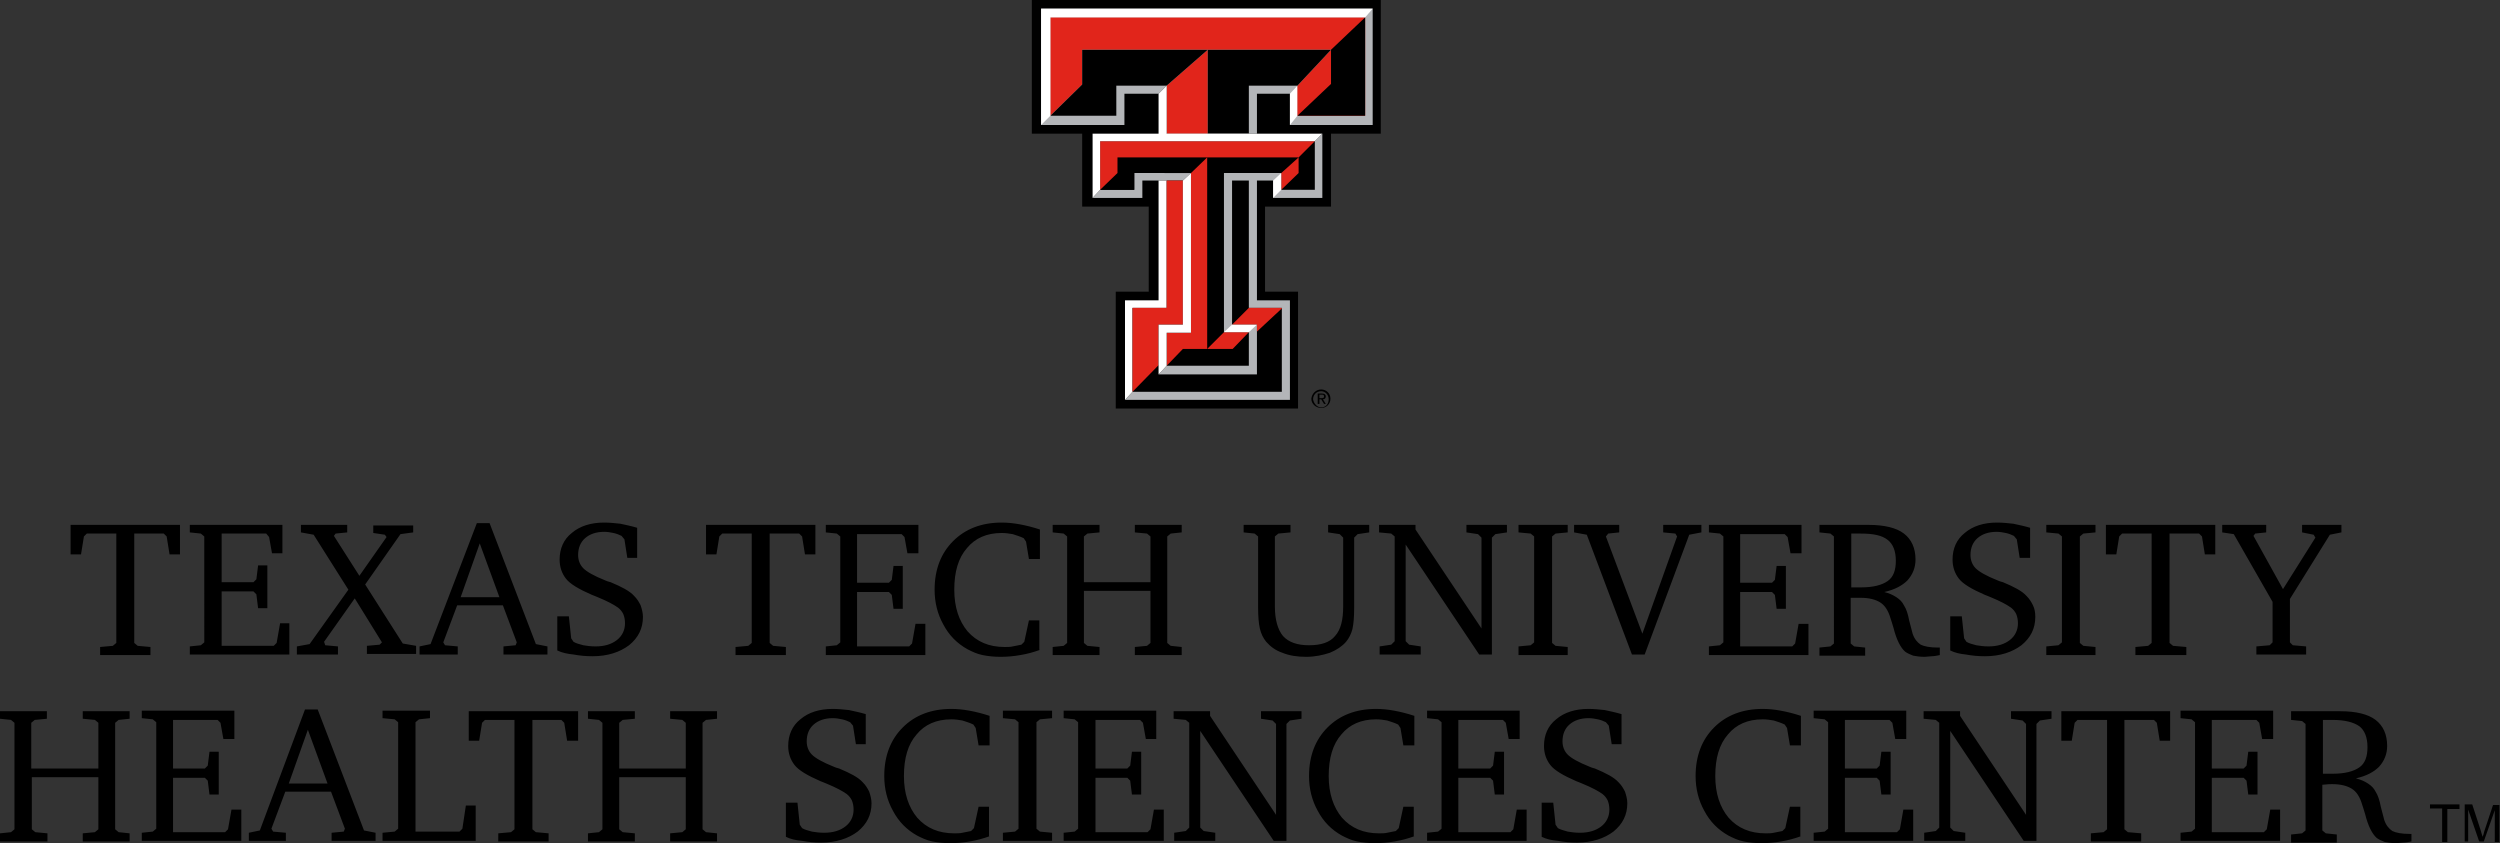 <svg version="1.1" id="Layer_1" xmlns="http://www.w3.org/2000/svg" x="0" y="0" width="432" height="145.7" style="enable-background:new 0 0 432 145.7" xml:space="preserve"><rect width="100%" height="100%" fill="#333333" stroke="none"/><style>.st0{fill:#b3b5b8}.st1{fill:#fff}.st2{fill:#e1251b}</style><g id="XMLID_1_"><path d="M218.6 35.7H230V23.1h8.6V0h-60.3v23.1h8.7v12.6h11.5v14.7h-5.7v20.2h31.5V50.4h-5.7z"/><path class="st0" d="M179.9 1.5v20.1h14.4v-5.4h5.9l1.4-1.4v8.3h15.6v-6.9h5.7v5.4h14.3V1.5z"/><path class="st1" d="m222.9 21.6 1.3-1.6v-5.2l-1.3 1.4z"/><path class="st2" d="M181.5 3v17l5.5-5.4v-6h43l-5.8 6.2V20h11.7V3z"/><path class="st2" d="M201.6 23.1h7.1V8.6l-7.1 6.2z"/><path d="M215.8 23.1v-8.3h8.4l5.8-6.2h-21.3v14.5z"/><path d="M230 8.6v5.9l-5.8 5.5h11.7V3z"/><path class="st0" d="M197.4 34.2v-3h7l1.4-1.3H196v2.9h-5.9l-1.3 1.4zM212.9 31.2h2.9v22h5.7v14.5h-25.8l-1.3 1.4h28.5V51.9h-5.7V31.2h2.8v3h8.5V23.1l-1.3 1.3v8.4h-5.8v-2.9h-9.9v27.5h4.3v5.8h-14.2l-1.4 1.5h17v-8.6h-4.3z"/><path d="M196 29.9h9.8l2.8-2.7h-15.5v2.7l-3 2.9h5.9zM181.5 20l5.5-5.4v-6h21.7l-7.1 6.2h-8.7V20z"/><path class="st2" d="M190.1 32.8v-8.4h37.1l-2.8 2.8h-31.3v2.7zM215.8 57.4l-2.8 2.9h-4.4l2.9-2.9zM221.4 32.8v-2.9l3-2.7v2.7z"/><path class="st1" d="m179.9 21.6 1.6-1.6V3h54.4l1.3-1.5h-57.3zM200.2 16.2l1.4-1.4v8.3h26.9l-1.3 1.3h-37.1v8.4l-1.3 1.4V23.1h11.4zM221.4 29.9v2.9l-1.4 1.4v-3z"/><path class="st1" d="M201.6 31.2h-1.4v20.7h-5.8v17.2l1.3-1.4V53.2h5.9z"/><path class="st2" d="M212.9 56.1h4.3v1.2l4.3-4v-.1h-5.7z"/><path class="st1" d="m211.5 57.4 1.4-1.3h4.3l-1.4 1.3z"/><path class="st2" d="M205.8 29.9v27.6h-4.2v5.7l2.8-2.9h4.2V27.2z"/><path class="st2" d="M201.6 31.2v22h-5.9v14.5l4.5-4.6v-7h4.2V31.2z"/><path class="st1" d="m205.8 29.9-1.4 1.3v24.9h-4.2v8.6l1.4-1.5v-5.7h4.2z"/><path d="M228.3 67.3c.9 0 1.6.7 1.6 1.6 0 .9-.7 1.6-1.6 1.6-.9 0-1.7-.7-1.7-1.6.1-.9.8-1.6 1.7-1.6zm0 3.1c.8 0 1.3-.6 1.3-1.4 0-.8-.6-1.4-1.3-1.4-.8 0-1.4.6-1.4 1.4.1.7.7 1.4 1.4 1.4zm-.6-2.4h.7c.5 0 .7.2.7.5s-.2.5-.5.5l.5.8h-.3l-.5-.8h-.3v.8h-.3V68zm.3.8h.3c.3 0 .5 0 .5-.3s-.2-.3-.4-.3h-.4v.6z"/></g><path d="M12.2 90.7h18.9v5.1h-1.8l-.5-3.1-.5-.5h-5.1v18.9l.6.5 2.2.2v1.4h-8.7v-1.4l2.2-.2.6-.5V92.2H15l-.5.5-.5 3.1h-1.8v-5.1zM32.8 113.1v-1.4l1.9-.2.6-.5V92.7l-.6-.5-1.9-.2v-1.3h16v4.9H47l-.5-2.8-.5-.6h-7.7v8.4h5.5l.5-.5.3-2.4h1.6v7.4h-1.6l-.3-2.4-.5-.5h-5.5v9.4h9l.5-.5.6-3.4H50v5.4H32.8zM52 90.7h8V92l-2 .2-.3.4 4.4 6.9 4.7-6.7-.3-.4-2-.3v-1.3h6.9V92l-2.2.3-6.1 8.7 6.5 10.2 2.3.4v1.4h-8.5v-1.4l2.2-.2.4-.4-4.7-7.6-5.3 7.5.2.6 2.2.2v1.4h-7.1v-1.4l2.2-.4 6.7-9.4-6-9.5L52 92v-1.3zM82.4 90.4h2.2l8 20.9 2 .4v1.4H87v-1.4l2.1-.2.2-.5-2.4-6.4H79l-2.4 6.4.3.5 2.2.2v1.4h-6.6v-1.4l1.9-.4 8-20.9zm.5 3.5-3.3 9.3h6.7l-3.4-9.3zM96.3 112.4v-5.9h2l.4 3.8.4.6c.5.3 1 .4 1.7.6.6.1 1.3.2 2.1.2 1.6 0 2.8-.4 3.7-1.1.9-.7 1.4-1.7 1.4-2.9 0-.6-.1-1.1-.3-1.6-.2-.4-.5-.8-.9-1.1-.7-.5-1.8-1.1-3.5-1.8-.4-.2-.8-.3-1-.4-2.3-1-3.8-1.9-4.5-2.8-.7-.9-1.1-2-1.1-3.3 0-1.9.7-3.5 2.1-4.6 1.4-1.2 3.3-1.8 5.6-1.8.9 0 1.9.1 2.8.2.9.2 1.9.4 2.9.7v5.2h-1.7l-.5-3.2-.5-.6c-.4-.2-.9-.4-1.4-.5-.5-.1-1-.2-1.6-.2-1.4 0-2.5.4-3.3 1.1-.8.7-1.2 1.7-1.2 2.9 0 .9.3 1.7.9 2.3.6.6 1.8 1.3 3.8 2.1.2.1.5.2.9.3 1.9.8 3.3 1.5 4.1 2.4.5.5.8 1 1.1 1.6.2.6.4 1.3.4 2 0 2-.8 3.6-2.4 4.9-1.6 1.2-3.7 1.9-6.3 1.9-1.2 0-2.2-.1-3.3-.3-1-.1-2-.3-2.8-.7zM122 90.7h18.9v5.1h-1.8l-.5-3.1-.5-.5H133v18.9l.6.5 2.2.2v1.4h-8.7v-1.4l2.2-.2.6-.5V92.2h-5.1l-.5.5-.5 3.1H122v-5.1zM142.7 113.1v-1.4l1.9-.2.6-.5V92.7l-.6-.5-1.9-.2v-1.3h16v4.9h-1.9l-.5-2.8-.5-.5h-7.7v8.4h5.5l.5-.5.3-2.4h1.6v7.4h-1.6l-.3-2.4-.5-.5h-5.5v9.4h9l.5-.5.6-3.4h1.7v5.4h-17.2zM179.7 112.3c-1.1.4-2.2.7-3.4.9-1.1.2-2.3.3-3.4.3s-2.1-.1-3.1-.3c-1-.2-1.8-.6-2.6-1-1.8-1-3.2-2.4-4.2-4.3-1-1.8-1.5-3.8-1.5-6 0-3.5 1.1-6.3 3.2-8.4 2.1-2.1 4.9-3.2 8.4-3.2 1 0 2 .1 3.1.3 1.1.2 2.3.5 3.5.9v5.1h-1.9l-.5-3-.4-.6c-.6-.3-1.3-.5-1.9-.7-.6-.1-1.2-.2-1.9-.2-2.6 0-4.6.9-6 2.6-1.5 1.7-2.2 4.1-2.2 7.2 0 3 .8 5.4 2.3 7.2 1.6 1.8 3.7 2.7 6.4 2.7.5 0 1 0 1.4-.1l1.5-.3.5-.5.8-3.7h1.8v5.1zM181.9 90.7h8.1V92l-2.1.2-.6.5v7.9h11.5v-7.9l-.6-.5-2.1-.2v-1.3h8.1V92l-1.9.2-.6.5v18.4l.6.5 1.9.2v1.4h-8.1v-1.4l2.1-.2.6-.5v-9h-11.5v9l.6.5 2.1.2v1.4h-8.1v-1.4l1.9-.2.6-.5V92.7l-.6-.5-1.9-.2v-1.3zM214.8 90.7h8.2V92l-2.1.2-.6.5v12.1c0 2.3.5 4 1.4 5.1 1 1.1 2.5 1.6 4.5 1.6 2.1 0 3.6-.5 4.5-1.6 1-1.1 1.4-2.8 1.4-5.1V92.9l-.6-.6-2-.3v-1.3h7.1V92l-2 .3-.6.6V105c0 1.6-.1 2.8-.3 3.7-.2.8-.6 1.6-1.1 2.2-.7.8-1.6 1.4-2.8 1.9-1.2.4-2.6.7-4.1.7-1.5 0-2.9-.2-4.1-.7-1.2-.4-2.1-1.1-2.8-1.9-.5-.6-.9-1.4-1.1-2.3-.2-.9-.3-2.1-.3-3.6V92.7l-.6-.5-1.9-.2v-1.3zM238.4 113.1v-1.4l2-.3.6-.6V92.7l-.6-.5-2.1-.2v-1.3h6.3v.8l11.4 17.1V92.9l-.6-.6-2-.3v-1.3h7V92l-2 .3-.6.6v20.2h-2.2l-12.7-19v16.7l.6.6 2 .3v1.4h-7.1zM262.4 113.1v-1.4l2.1-.2.6-.5V92.7l-.6-.5-2.1-.2v-1.3h8.5V92l-2.1.2-.6.5v18.4l.6.5 2.1.2v1.4h-8.5zM272 90.7h7.8V92l-1.9.2-.4.5 6.3 16.8 6-16.8-.3-.5-2.1-.2v-1.3h6.6V92l-2.1.4-7.7 20.7H282l-7.8-20.7-2.2-.4v-1.3zM295.3 113.1v-1.4l1.9-.2.6-.5V92.7l-.6-.5-1.9-.2v-1.3h16v4.9h-1.9l-.5-2.8-.5-.5h-7.7v8.4h5.5l.5-.5.3-2.4h1.6v7.4H307l-.3-2.4-.5-.5h-5.5v9.4h9l.5-.5.6-3.4h1.7v5.4h-17.2zM314.4 90.7h8.5c2.7 0 4.8.5 6.1 1.5 1.3 1 2 2.5 2 4.5 0 1.4-.5 2.6-1.4 3.6-.9.9-2.2 1.6-4 2 .8.2 1.5.5 2.1.9.6.4 1 .8 1.3 1.4.4.6.7 1.5.9 2.6.3 1.2.5 1.9.6 2.3.3.9.8 1.5 1.4 1.9.6.3 1.6.5 3 .5h.3v1.3c-.5.1-1 .2-1.4.2-.4 0-.8.1-1.2.1-.8 0-1.5-.1-2-.2-.5-.2-1-.4-1.4-.7-.8-.7-1.5-2.1-2-4.1-.2-.7-.4-1.3-.5-1.6-.4-1.4-1-2.3-1.8-2.8s-1.9-.8-3.4-.8H319.8v7.9l.6.5 1.9.2v1.4h-7.9v-1.4l1.9-.2.6-.5V92.7l-.6-.5-1.9-.2v-1.3zm5.5 1.5v9.3h1.7c2.1 0 3.6-.4 4.6-1.1 1-.7 1.4-1.9 1.4-3.5 0-1.7-.5-2.9-1.4-3.6-1-.8-2.5-1.1-4.7-1.1h-1.6zM337 112.4v-5.9h2l.4 3.8.4.6c.5.3 1 .4 1.7.6.6.1 1.3.2 2.1.2 1.6 0 2.8-.4 3.7-1.1.9-.7 1.4-1.7 1.4-2.9 0-.6-.1-1.1-.3-1.6-.2-.4-.5-.8-.9-1.1-.7-.5-1.8-1.1-3.5-1.8-.4-.2-.8-.3-1-.4-2.3-1-3.8-1.9-4.5-2.8-.7-.9-1.1-2-1.1-3.3 0-1.9.7-3.5 2.1-4.6 1.4-1.2 3.3-1.8 5.6-1.8.9 0 1.9.1 2.8.2.9.2 1.9.4 2.9.7v5.2H349l-.5-3.2-.5-.6c-.4-.2-.9-.4-1.4-.5-.5-.1-1-.2-1.6-.2-1.4 0-2.5.4-3.3 1.1-.8.7-1.2 1.7-1.2 2.9 0 .9.3 1.7.9 2.3.6.6 1.8 1.3 3.8 2.1.2.1.5.2.9.3 1.9.8 3.3 1.5 4.1 2.4.5.5.8 1 1.1 1.6.3.6.4 1.3.4 2 0 2-.8 3.6-2.4 4.9-1.6 1.2-3.7 1.9-6.3 1.9-1.2 0-2.2-.1-3.3-.3-1-.1-1.9-.3-2.7-.7zM353.6 113.1v-1.4l2.1-.2.6-.5V92.7l-.6-.5-2.1-.2v-1.3h8.5V92l-2.1.2-.6.5v18.4l.6.5 2.1.2v1.4h-8.5zM363.9 90.7h18.9v5.1H381l-.5-3.1-.5-.5h-5.1v18.9l.6.5 2.3.2v1.4H369v-1.4l2.2-.2.6-.5V92.2h-5.1l-.5.5-.5 3.1h-1.8v-5.1zM383.8 90.7h7.8V92l-1.9.2-.3.4 5.1 9.2 5.6-8.9-.3-.5-2-.4v-1.3h6.8V92l-2 .4-6.9 11.1v7.5l.5.5 2.3.2v1.4h-8.6v-1.4l2.3-.2.5-.5v-7L386 92.3l-2-.3v-1.3z"/><g><path d="M0 122.9h8.1v1.3l-2.1.2-.6.5v7.9H17v-7.9l-.6-.5-2.1-.2v-1.3h8.1v1.3l-1.9.2-.6.5v18.4l.6.5 1.9.2v1.4h-8.1V144l2.1-.2.6-.5v-9H5.5v9l.6.5 2.1.2v1.4H0V144l1.9-.2.6-.5v-18.4l-.6-.5-1.9-.2v-1.3zM24.5 145.3v-1.4l1.9-.2.6-.5v-18.4l-.6-.5-1.9-.2v-1.3h16v4.9h-1.9l-.5-2.8-.5-.5h-7.7v8.4h5.5l.5-.5.3-2.4h1.6v7.4h-1.6l-.3-2.4-.5-.5h-5.5v9.4h9l.5-.5.6-3.4h1.7v5.4H24.5zM52.7 122.6h2.2l8 20.9 2 .4v1.4h-7.6v-1.4l2.1-.2.2-.5-2.4-6.4h-7.9l-2.4 6.4.3.5 2.2.2v1.4H43v-1.4l1.9-.4 7.8-20.9zm.5 3.5-3.3 9.3h6.7l-3.4-9.3zM66.1 145.3v-1.4l2.1-.2.6-.5v-18.4l-.6-.5-2.1-.2v-1.3h8.2v1.3l-1.9.2-.6.5v18.9h7.6l.5-.5.6-4h1.7v6.1H66.1zM81 122.9h18.9v5.1H98l-.5-3.1-.5-.5h-5v18.9l.6.5 2.2.2v1.4h-8.7V144l2.2-.2.6-.5v-18.9h-5.1l-.5.5-.5 3.1H81v-5.1zM101.6 122.9h8.1v1.3l-2.1.2-.6.5v7.9h11.5v-7.9l-.6-.5-2.1-.2v-1.3h8.1v1.3l-1.9.2-.6.5v18.4l.6.5 1.9.2v1.4h-8.1V144l2.1-.2.6-.5v-9H107v9l.6.5 2.1.2v1.4h-8.1V144l1.9-.2.6-.5v-18.4l-.6-.5-1.9-.2v-1.3zM135.8 144.6v-5.9h2l.4 3.8.4.6c.5.3 1 .4 1.7.6.6.1 1.3.2 2.1.2 1.6 0 2.8-.4 3.7-1.1.9-.7 1.4-1.7 1.4-2.9 0-.6-.1-1.1-.3-1.6-.2-.4-.5-.8-.9-1.1-.7-.5-1.8-1.1-3.5-1.8-.4-.2-.8-.3-1-.4-2.3-1-3.8-1.9-4.5-2.8-.7-.9-1.1-2-1.1-3.3 0-1.9.7-3.5 2.1-4.6 1.4-1.2 3.3-1.8 5.6-1.8.9 0 1.9.1 2.8.2.9.2 1.9.4 2.9.7v5.2h-1.7l-.5-3.2-.5-.6c-.4-.2-.9-.4-1.4-.5-.5-.1-1-.2-1.6-.2-1.4 0-2.5.4-3.3 1.1-.8.7-1.2 1.7-1.2 2.9 0 .9.3 1.7.9 2.3.6.6 1.8 1.3 3.8 2.1.2.1.5.2.9.3 1.9.8 3.3 1.5 4.1 2.4.5.5.8 1 1.1 1.6.2.6.4 1.3.4 2 0 2-.8 3.6-2.4 4.9-1.6 1.2-3.7 1.9-6.3 1.9-1.2 0-2.2-.1-3.3-.3-1.1-.1-2-.3-2.8-.7zM171 144.5c-1.1.4-2.2.7-3.4.9-1.1.2-2.3.3-3.4.3s-2.1-.1-3.1-.3c-1-.2-1.8-.6-2.6-1-1.8-1-3.2-2.4-4.2-4.3-1-1.8-1.5-3.8-1.5-6 0-3.5 1.1-6.3 3.2-8.4 2.1-2.1 4.9-3.2 8.4-3.2 1 0 2 .1 3.1.3 1.1.2 2.3.5 3.5.9v5.1h-1.9l-.5-3-.4-.6c-.6-.3-1.3-.5-1.9-.7-.6-.1-1.2-.2-1.9-.2-2.6 0-4.6.9-6 2.6-1.5 1.7-2.2 4.1-2.2 7.2 0 3 .8 5.4 2.3 7.2 1.6 1.8 3.7 2.7 6.4 2.7.5 0 1 0 1.4-.1l1.5-.3.5-.5.8-3.7h1.8v5.1zM173.3 145.3v-1.4l2.1-.2.6-.5v-18.4l-.6-.5-2.1-.2v-1.3h8.5v1.3l-2.1.2-.6.5v18.4l.6.5 2.1.2v1.4h-8.5zM183.8 145.3v-1.4l1.9-.2.6-.5v-18.4l-.6-.5-1.9-.2v-1.3h16v4.9H198l-.5-2.8-.5-.5h-7.7v8.4h5.5l.5-.5.3-2.4h1.6v7.4h-1.6l-.3-2.4-.5-.5h-5.5v9.4h9l.5-.5.6-3.4h1.7v5.4h-17.3zM202.9 145.3v-1.4l2-.3.6-.6v-18.1l-.6-.5-2.1-.2v-1.3h6.3v.8l11.4 17.1v-15.7l-.6-.6-2-.3v-1.3h7v1.3l-2 .3-.6.6v20.2h-2.2l-12.7-19V143l.6.6 2 .3v1.4h-7.1zM244.4 144.5c-1.1.4-2.2.7-3.4.9-1.1.2-2.3.3-3.4.3s-2.1-.1-3.1-.3c-1-.2-1.8-.6-2.6-1-1.8-1-3.2-2.4-4.2-4.3-1-1.8-1.5-3.8-1.5-6 0-3.5 1.1-6.3 3.2-8.4 2.1-2.1 4.9-3.2 8.4-3.2 1 0 2 .1 3.1.3 1.1.2 2.3.5 3.5.9v5.1h-1.9l-.5-3-.4-.6c-.6-.3-1.3-.5-1.9-.7-.6-.1-1.2-.2-1.9-.2-2.6 0-4.6.9-6 2.6-1.5 1.7-2.2 4.1-2.2 7.2 0 3 .8 5.4 2.3 7.2 1.6 1.8 3.7 2.7 6.4 2.7.5 0 1 0 1.4-.1l1.5-.3.5-.5.8-3.7h1.8v5.1zM246.6 145.3v-1.4l1.9-.2.6-.5v-18.4l-.6-.5-1.9-.2v-1.3h16v4.9h-1.9l-.5-2.8-.5-.5H252v8.4h5.5l.5-.5.3-2.4h1.6v7.4h-1.6l-.3-2.4-.5-.5H252v9.4h9l.5-.5.6-3.4h1.7v5.4h-17.2zM266.4 144.6v-5.9h2l.4 3.8.4.6c.5.3 1.1.4 1.7.6.6.1 1.3.2 2.1.2 1.6 0 2.8-.4 3.7-1.1.9-.7 1.4-1.7 1.4-2.9 0-.6-.1-1.1-.3-1.6-.2-.4-.5-.8-.9-1.1-.7-.5-1.8-1.1-3.5-1.8-.4-.2-.8-.3-1-.4-2.3-1-3.8-1.9-4.5-2.8-.7-.9-1.1-2-1.1-3.3 0-1.9.7-3.5 2.1-4.6 1.4-1.2 3.3-1.8 5.6-1.8.9 0 1.9.1 2.8.2.9.2 1.9.4 2.9.7v5.2h-1.7l-.5-3.2-.5-.6c-.4-.2-.9-.4-1.4-.5-.5-.1-1-.2-1.6-.2-1.4 0-2.5.4-3.3 1.1-.8.7-1.2 1.7-1.2 2.9 0 .9.3 1.7.9 2.3.6.6 1.8 1.3 3.8 2.1.2.1.5.2.9.3 1.9.8 3.3 1.5 4.1 2.4.5.5.8 1 1.1 1.6.2.6.4 1.3.4 2 0 2-.8 3.6-2.4 4.9-1.6 1.2-3.7 1.9-6.3 1.9-1.2 0-2.2-.1-3.3-.3-1.1-.1-2-.3-2.8-.7zM311.2 144.5c-1.1.4-2.2.7-3.4.9-1.1.2-2.3.3-3.4.3s-2.1-.1-3.1-.3c-1-.2-1.8-.6-2.6-1-1.8-1-3.2-2.4-4.2-4.3-1-1.8-1.5-3.8-1.5-6 0-3.5 1.1-6.3 3.2-8.4 2.1-2.1 4.9-3.2 8.4-3.2 1 0 2 .1 3.1.3 1.1.2 2.3.5 3.5.9v5.1h-1.9l-.5-3-.4-.6c-.6-.3-1.3-.5-1.9-.7-.6-.1-1.2-.2-1.9-.2-2.6 0-4.6.9-6 2.6-1.5 1.7-2.2 4.1-2.2 7.2 0 3 .8 5.4 2.3 7.2 1.6 1.8 3.7 2.7 6.4 2.7.5 0 1 0 1.4-.1l1.5-.3.5-.5.8-3.7h1.8v5.1zM313.4 145.3v-1.4l1.9-.2.6-.5v-18.4l-.6-.5-1.9-.2v-1.3h16v4.9h-1.9l-.5-2.8-.5-.5h-7.7v8.4h5.5l.5-.5.3-2.4h1.6v7.4h-1.6l-.3-2.4-.5-.5h-5.5v9.4h9l.5-.5.6-3.4h1.7v5.4h-17.2zM332.5 145.3v-1.4l2-.3.6-.6v-18.1l-.6-.5-2.1-.2v-1.3h6.3v.8l11.4 17.1v-15.7l-.6-.6-2-.3v-1.3h7v1.3l-2 .3-.6.6v20.2h-2.2l-12.7-19V143l.6.6 2 .3v1.4h-7.1zM356.1 122.9H375v5.1h-1.8l-.5-3.1-.5-.5h-5.1v18.9l.6.5 2.3.2v1.4h-8.7V144l2.2-.2.6-.5v-18.9H359l-.5.5-.5 3.1h-1.8v-5.1zM376.8 145.3v-1.4l1.9-.2.6-.5v-18.4l-.6-.5-1.9-.2v-1.3h16v4.9h-1.9l-.5-2.8-.5-.5h-7.7v8.4h5.5l.5-.5.3-2.4h1.6v7.4h-1.6l-.3-2.4-.5-.5h-5.5v9.4h9l.5-.5.6-3.4h1.7v5.4h-17.2zM395.9 122.9h8.5c2.7 0 4.8.5 6.1 1.5 1.3 1 2 2.5 2 4.5 0 1.4-.5 2.6-1.4 3.6-.9.9-2.2 1.6-4 2 .8.2 1.5.5 2.1.9.6.4 1 .8 1.3 1.4.4.6.7 1.5.9 2.6.3 1.2.5 1.9.6 2.3.3.9.8 1.5 1.4 1.9.6.3 1.6.5 3 .5h.3v1.3c-.5.1-1 .2-1.4.2-.4 0-.8.1-1.2.1-.8 0-1.5-.1-2-.2-.5-.2-1-.4-1.4-.7-.8-.7-1.5-2.1-2-4.1-.2-.7-.4-1.3-.5-1.6-.4-1.4-1-2.3-1.8-2.8s-1.9-.8-3.4-.8c-.3 0-.8 0-1.6.1h-.1v7.9l.6.5 1.9.2v1.4h-7.9v-1.4l1.9-.2.6-.5v-18.4l-.6-.5-1.9-.2v-1.5zm5.5 1.5v9.3h1.7c2.1 0 3.6-.4 4.6-1.1 1-.7 1.4-1.9 1.4-3.5 0-1.7-.5-2.9-1.4-3.6-1-.7-2.5-1.1-4.7-1.1h-1.6z"/></g><g><path d="M422 145.4v-5.7h-2.1v-.7h5.1v.8h-2.1v5.7h-.9zM425.9 145.4V139h1.3l1.5 4.6c.1.4.2.7.3 1 .1-.2.2-.6.3-1l1.5-4.5h1.1v6.4h-.8V140l-1.9 5.4h-.8l-1.9-5.5v5.5h-.6z"/></g></svg>